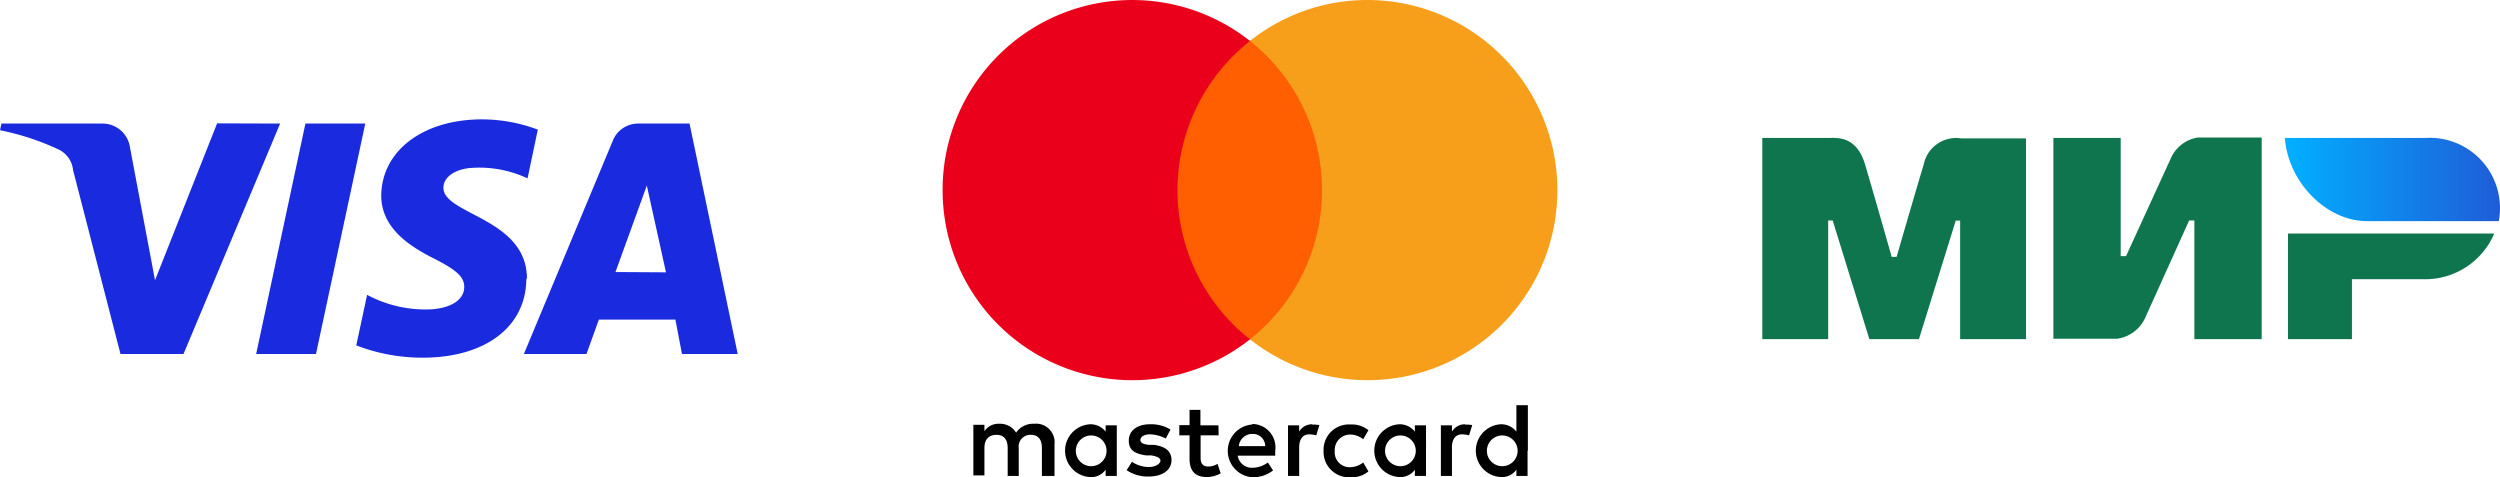 <svg xmlns="http://www.w3.org/2000/svg" xmlns:xlink="http://www.w3.org/1999/xlink" viewBox="0 0 244 46.56"><defs><style>.cls-1{fill:#1a2adf;}.cls-2{fill:#ff5f00;}.cls-3{fill:#eb001b;}.cls-4{fill:#f79e1b;}.cls-5{fill:#0f754e;}.cls-5,.cls-6{fill-rule:evenodd;}.cls-6{fill:url(#Безымянный_градиент_2);}</style><linearGradient id="Безымянный_градиент_2" x1="-258.89" y1="434.68" x2="-259.09" y2="434.68" gradientTransform="matrix(102.67, 0, 0, -39.67, 26824.19, 17261.18)" gradientUnits="userSpaceOnUse"><stop offset="0" stop-color="#1f5cd7"/><stop offset="1" stop-color="#02aeff"/></linearGradient></defs><g id="Слой_2" data-name="Слой 2"><g id="Слой_1-2" data-name="Слой 1"><path class="cls-1" d="M27.34,12.06,17.91,34.55H11.76L7.13,16.6a2.5,2.5,0,0,0-1.39-2A25.05,25.05,0,0,0,0,12.71l.14-.65H10a2.7,2.7,0,0,1,2.68,2.29l2.45,13,6.06-15.31ZM51.43,27.2c0-5.93-8.21-6.25-8.15-8.9,0-.82.79-1.67,2.47-1.89a11.06,11.06,0,0,1,5.74,1l1-4.76a15.58,15.58,0,0,0-5.44-1c-5.75,0-9.8,3.06-9.84,7.44,0,3.23,2.89,5,5.1,6.12s3,1.8,3,2.79c0,1.51-1.8,2.17-3.48,2.2a12.11,12.11,0,0,1-6-1.42l-1.06,4.93a18,18,0,0,0,6.47,1.2c6.12,0,10.11-3,10.13-7.71m15.19,7.35H72L67.3,12.06h-5a2.65,2.65,0,0,0-2.48,1.65L51.13,34.55h6.11l1.21-3.36h7.47Zm-6.49-8,3.06-8.44L65,26.58ZM35.65,12.06,30.84,34.55H25l4.81-22.49Z"/><g id="layer1"><g id="g13"><g id="g15"><path d="M102.92,46.45V43.36a1.81,1.81,0,0,0-2-2,2,2,0,0,0-1.75.87,1.82,1.82,0,0,0-1.65-.87,1.65,1.65,0,0,0-1.44.72v-.62H95v4.94h1.08V43.73c0-.88.46-1.29,1.18-1.29s1.09.46,1.09,1.29v2.72h1.08V43.73a1.14,1.14,0,0,1,1.18-1.29c.72,0,1.08.46,1.08,1.29v2.72Zm16-4.94h-1.76V40H116.1v1.49h-1v1h1v2.27c0,1.13.47,1.8,1.7,1.8a2.93,2.93,0,0,0,1.34-.36l-.31-.93a1.66,1.66,0,0,1-.92.26c-.52,0-.73-.31-.73-.83V42.49h1.76Zm9.16-.1a1.43,1.43,0,0,0-1.28.72v-.62h-1.09v4.94h1.09V43.67c0-.82.36-1.28,1-1.28a3.2,3.2,0,0,1,.67.1l.3-1a3.44,3.44,0,0,0-.72-.05Zm-13.85.51a3.56,3.56,0,0,0-2-.51c-1.24,0-2.06.62-2.06,1.59s.62,1.29,1.7,1.45l.51,0c.57.1.88.26.88.51s-.41.62-1.13.62a2.91,2.91,0,0,1-1.65-.51l-.52.82a3.68,3.68,0,0,0,2.12.62c1.44,0,2.26-.67,2.26-1.6s-.67-1.34-1.7-1.49l-.51,0c-.47-.06-.83-.16-.83-.47s.36-.56.93-.56a3.65,3.65,0,0,1,1.55.41l.46-.88ZM143,41.41a1.46,1.46,0,0,0-1.29.72v-.62h-1.08v4.94h1.08V43.67c0-.82.36-1.28,1-1.28a3.1,3.1,0,0,1,.67.1l.31-1a3.54,3.54,0,0,0-.72-.05ZM129.18,44a2.48,2.48,0,0,0,2.63,2.58,2.57,2.57,0,0,0,1.75-.57l-.51-.87a2.14,2.14,0,0,1-1.29.46,1.46,1.46,0,0,1-1.49-1.6,1.51,1.51,0,0,1,1.49-1.59,2.08,2.08,0,0,1,1.29.46l.51-.88a2.56,2.56,0,0,0-1.75-.56A2.47,2.47,0,0,0,129.18,44Zm10,0V41.51h-1.09v.62a1.86,1.86,0,0,0-1.54-.72,2.58,2.58,0,0,0,0,5.15,1.72,1.72,0,0,0,1.54-.72v.61h1.09V44Zm-4,0a1.5,1.5,0,1,1,3,0,1.5,1.5,0,1,1-3,0Zm-12.93-2.57a2.58,2.58,0,0,0,0,5.15,3.14,3.14,0,0,0,2-.67l-.51-.77a2.52,2.52,0,0,1-1.44.51,1.4,1.4,0,0,1-1.5-1.18h3.66V44a2.28,2.28,0,0,0-2.27-2.62Zm0,.92a1.21,1.21,0,0,1,1.24,1.19h-2.58a1.32,1.32,0,0,1,1.34-1.19ZM149.12,44V39.55H148v2.58a1.86,1.86,0,0,0-1.54-.72,2.58,2.58,0,0,0,0,5.15,1.72,1.72,0,0,0,1.54-.72v.61h1.09V44Zm-4,0a1.5,1.5,0,1,1,3,0,1.5,1.5,0,1,1-3,0ZM109,44V41.51h-1.09v.62a1.86,1.86,0,0,0-1.54-.72,2.58,2.58,0,0,0,0,5.15,1.72,1.72,0,0,0,1.54-.72v.61H109V44Zm-4,0a1.5,1.5,0,1,1,3,0,1.5,1.5,0,1,1-3,0Z"/></g><rect id="rect19" class="cls-2" x="113.89" y="3.97" width="16.22" height="29.15"/><path class="cls-3" d="M114.92,18.54A18.58,18.58,0,0,1,122,4,18.51,18.51,0,0,0,92,18.54a18.52,18.52,0,0,0,30,14.58A18.54,18.54,0,0,1,114.92,18.54Z"/><path id="path22" class="cls-4" d="M152,18.54a18.52,18.52,0,0,1-30,14.58A18.59,18.59,0,0,0,122,4a18.36,18.36,0,0,1,11.43-4A18.56,18.56,0,0,1,152,18.54Z"/></g></g><g id="sim"><g id="mir-logo"><g id="Group-5"><path id="Combined-Shape" class="cls-5" d="M178.66,13.46c.64,0,2.55-.17,3.36,2.56q.82,2.76,2.61,9.05h.48q1.92-6.63,2.64-9a3.23,3.23,0,0,1,3.68-2.56h6.31V33.1h-6.43V21.53h-.43L187.29,33.1h-4.84l-3.58-11.58h-.44V33.1H172V13.46Zm28.32,0V25h.52l4.36-9.52a3.47,3.47,0,0,1,2.65-2.06h6.23V33.1h-6.57V21.52h-.51L209.38,31a3.55,3.55,0,0,1-2.74,2.06h-6.23V13.46Zm36.46,9.33a7.33,7.33,0,0,1-7,4.46h-6.89V33.1h-6.24V22.79Z"/><path id="path24" class="cls-6" d="M236.76,13.46H223c.33,4.37,4.09,8.12,8,8.12h12.88A6.86,6.86,0,0,0,236.76,13.46Z"/></g></g></g></g></g></svg>